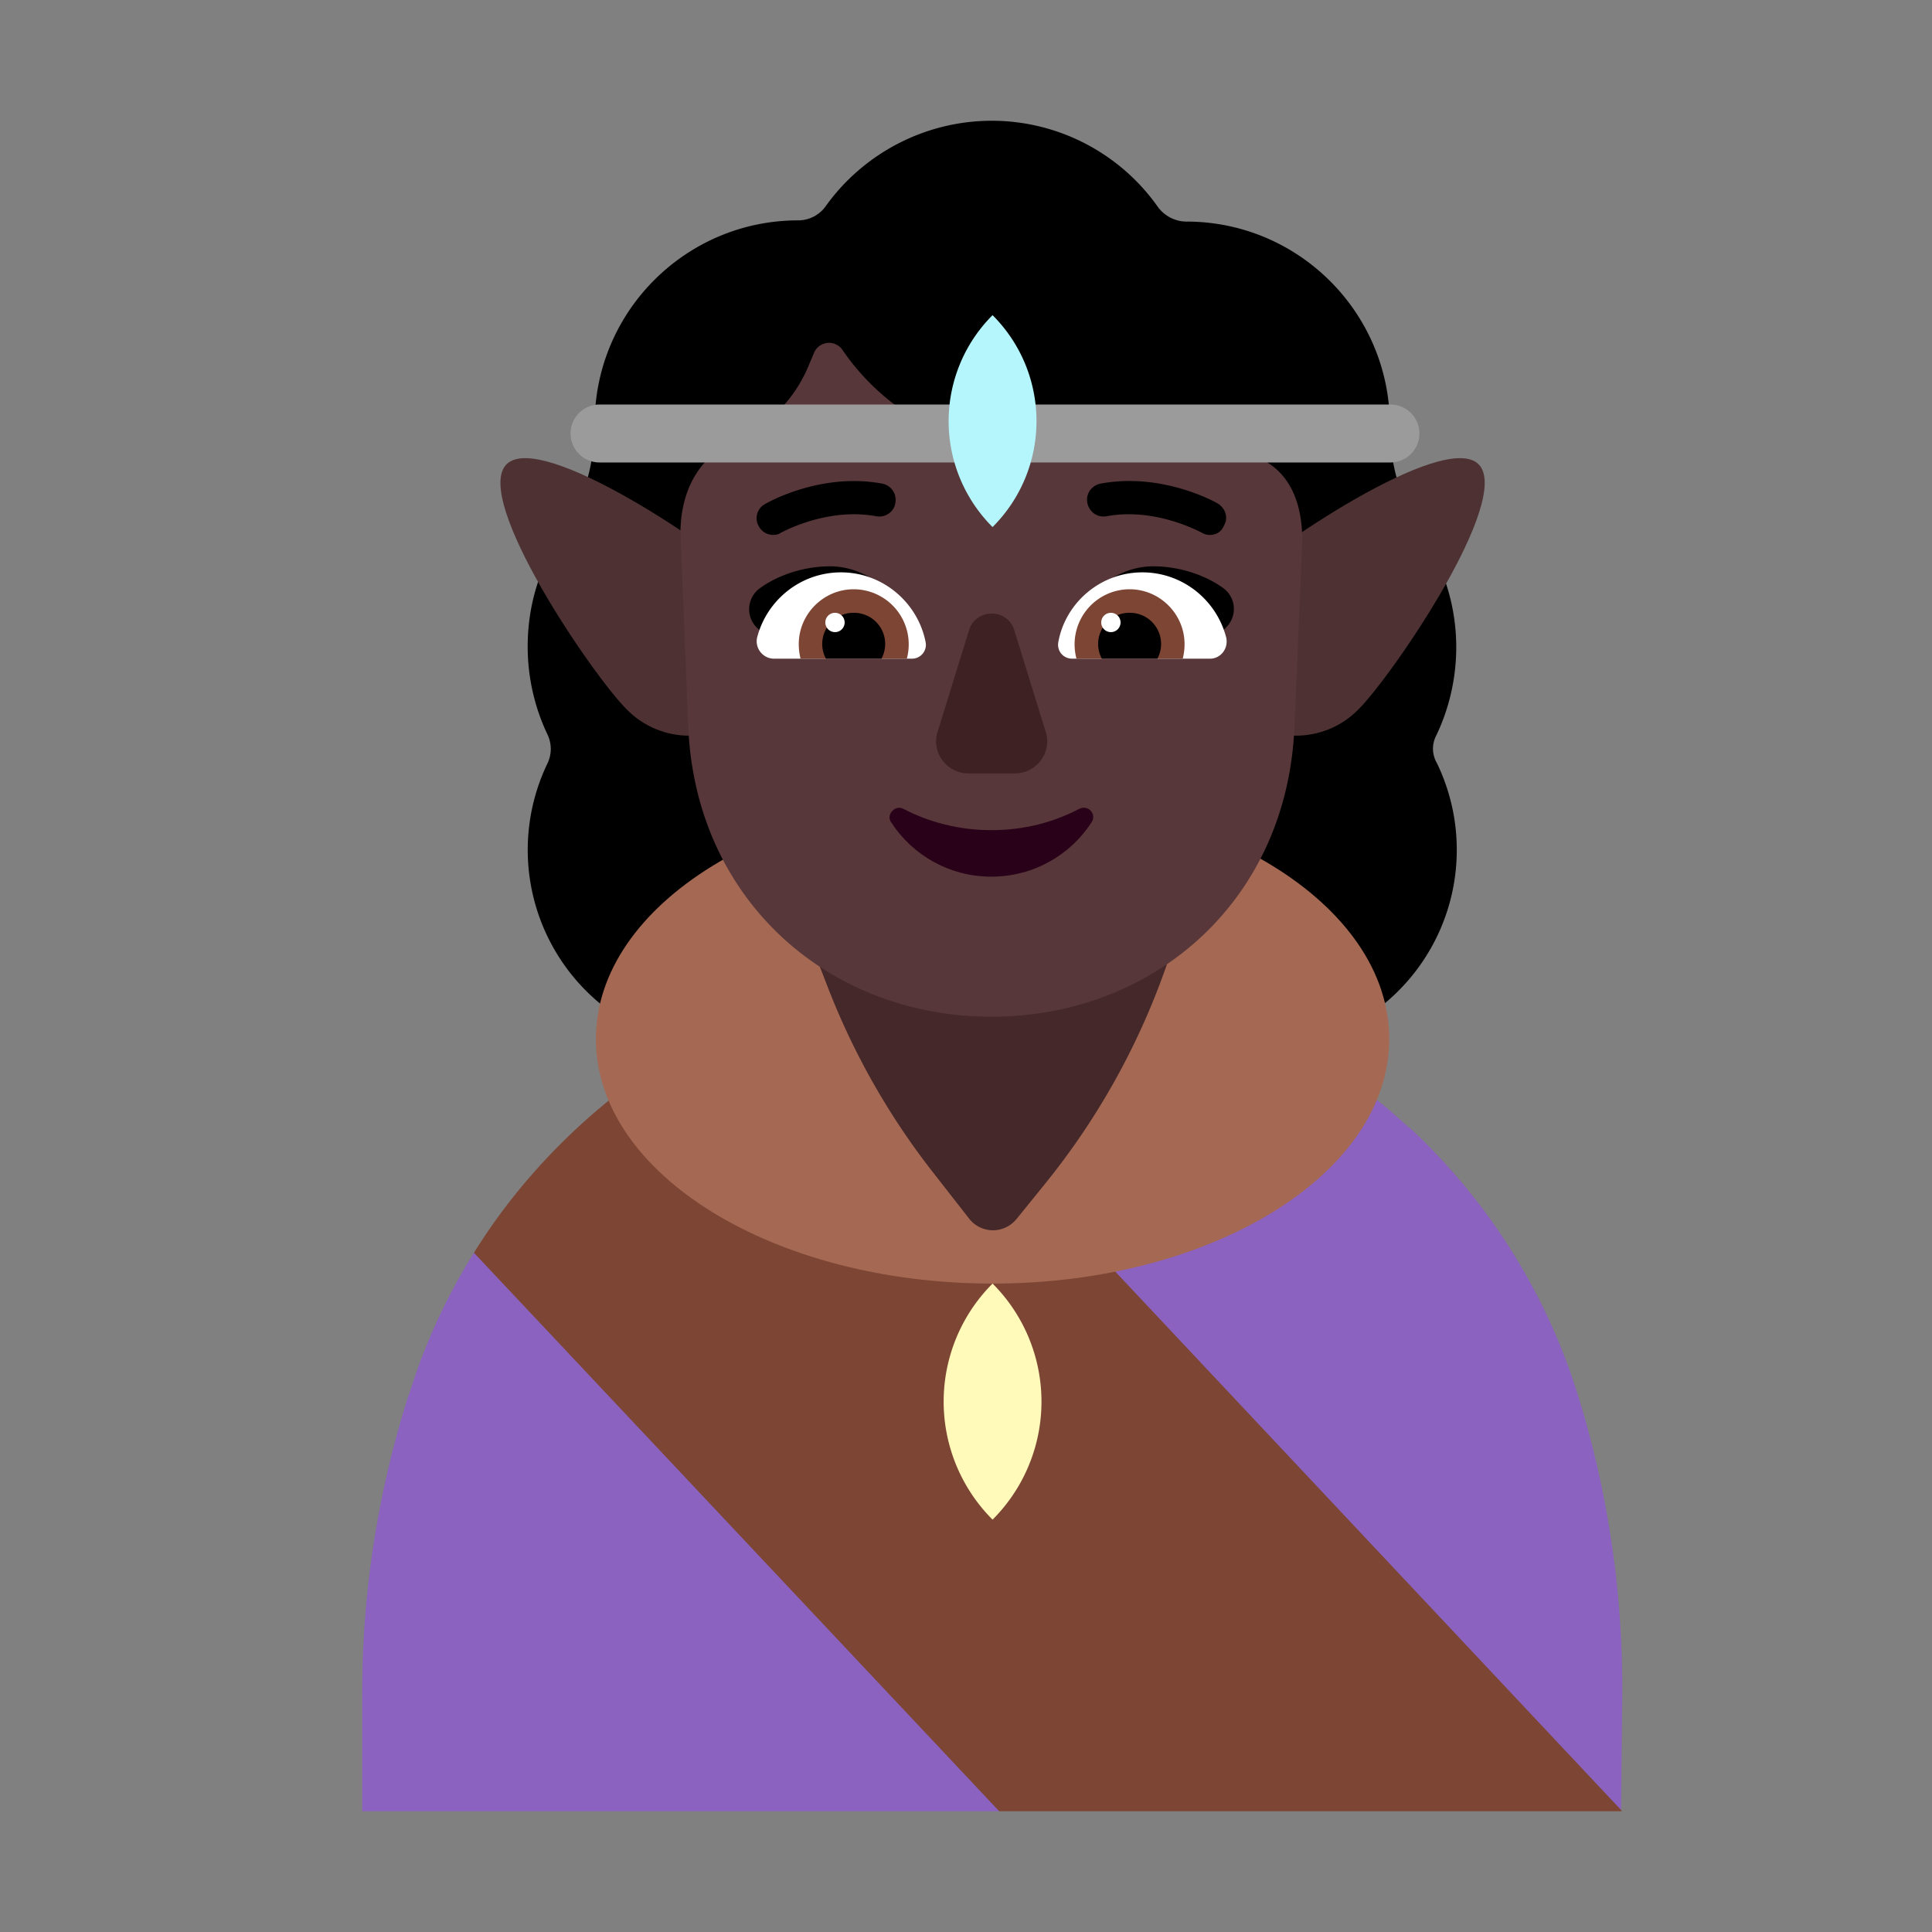 <svg width="32" height="32" fill="none" xmlns="http://www.w3.org/2000/svg"><rect width="100%" height="100%" fill="#808080" stroke="none"/><path d="M23.79 12.18c.21-.44.33-.94.33-1.46 0-.69-.21-1.33-.56-1.86-.36-.54-.54-1.17-.54-1.81v-.01c0-1.86-1.51-3.37-3.37-3.37-.18 0-.36-.09-.47-.24A3.368 3.368 0 0 0 16.43 2c-1.13 0-2.14.56-2.75 1.41a.56.56 0 0 1-.46.24c-1.86 0-3.37 1.51-3.37 3.37v.01c0 .65-.18 1.28-.54 1.81-.37.54-.57 1.18-.57 1.87 0 .52.12 1.02.33 1.46.07.15.07.32 0 .47a3.303 3.303 0 0 0 2.97 4.74h8.79a3.303 3.303 0 0 0 2.97-4.74.471.471 0 0 1-.01-.46Z" fill="#000"/><path d="M12.45 9.68c.57.57.57 1.5 0 2.07-.57.58-1.5.58-2.07 0-.57-.57-2.56-3.49-1.99-4.06.57-.57 3.49 1.42 4.06 1.99ZM20.43 9.68c-.57.57-.57 1.5 0 2.07.57.58 1.5.58 2.07 0 .57-.57 2.56-3.49 1.99-4.06-.57-.57-3.49 1.42-4.06 1.99Z" fill="#4E3233"/><path d="m26.85 29.98-8.686-5.31-4.184-8.39a10.1 10.1 0 0 1 2.47-.31c2.62 0 5.06 1.01 6.89 2.71v-.01c1.27 1.18 2.25 2.69 2.79 4.42.5 1.6.75 3.28.74 4.96l-.02 1.93ZM16.55 30H6v-1.98c0-1.66.26-3.31.76-4.89l.03-.08a9.912 9.912 0 0 1 1.06-2.3l5.949 3.526L16.55 30Z" fill="#8B62BF"/><path d="m13.98 16.28 12.88 13.71V30H16.55l-8.7-9.25c.47-.76 1.04-1.44 1.68-2.04 1.25-1.17 2.77-2.01 4.45-2.43Z" fill="#7D4533"/><path d="M16.44 21.26c3.629 0 6.57-1.813 6.57-4.05s-2.941-4.05-6.57-4.05c-3.628 0-6.57 1.813-6.57 4.05s2.942 4.05 6.57 4.05Z" fill="#A56953"/><path d="M16.835 20.192a.5.5 0 0 1-.782-.006l-.602-.771a12 12 0 0 1-1.738-3.058L13.3 15.29h6.27l-.278.784a11.999 11.999 0 0 1-1.988 3.54l-.468.578Z" fill="#452829"/><path d="M16.44 25.17a2.764 2.764 0 0 1 0-3.91 2.764 2.764 0 0 1 0 3.91Z" fill="#FFF9BA"/><path d="M20.43 7.49h-3.26c-1.29 0-2.5-.64-3.22-1.7a.27.27 0 0 0-.47.06l-.08.19c-.23.57-.67 1.01-1.21 1.25-.03.02-.07.03-.1.05-.24.12-.8.49-.82 1.46l.13 3.24c.12 2.87 2.33 4.8 5.02 4.8 2.69 0 4.9-1.92 5.02-4.8l.13-3.08c0-1.37-.95-1.46-1.14-1.47Z" fill="#573739"/><path d="M13.75 9.38c.57 0 1.05.4 1.34.85-.222.066-.44.13-.656.191-.466.134-.923.265-1.394.429l-.49-.44a.43.43 0 0 1 .04-.67c.32-.23.75-.36 1.16-.36ZM19.1 9.38c-.57 0-1.05.4-1.34.85.213.064.421.124.627.184.472.136.933.269 1.413.436l.49-.44c.21-.19.19-.51-.03-.67-.32-.23-.75-.36-1.16-.36Z" fill="#000"/><path d="M12.54 10.56c.16-.62.72-1.08 1.39-1.08.69 0 1.27.5 1.4 1.15a.23.23 0 0 1-.23.28h-2.28c-.18 0-.32-.17-.28-.35ZM20.31 10.56c-.16-.62-.72-1.08-1.39-1.08-.69 0-1.27.5-1.39 1.15-.03.15.08.28.23.28h2.28c.18 0 .31-.17.27-.35Z" fill="#fff"/><path d="M13.23 10.67c0-.5.41-.91.91-.91a.913.913 0 0 1 .88 1.15h-1.76a.986.986 0 0 1-.03-.24ZM19.62 10.67c0-.5-.41-.91-.91-.91a.913.913 0 0 0-.88 1.15h1.76c.02-.08.03-.16.03-.24Z" fill="#7D4533"/><path d="M14.14 10.15a.516.516 0 0 1 .46.76h-.92a.516.516 0 0 1 .46-.76ZM18.71 10.15a.516.516 0 0 0-.46.76h.92a.516.516 0 0 0-.46-.76Z" fill="#000"/><path d="M13.99 10.31a.16.16 0 1 1-.32 0 .16.16 0 0 1 .32 0ZM18.56 10.31a.16.16 0 1 1-.32 0 .16.16 0 0 1 .32 0Z" fill="#fff"/><path d="M16.42 13.75c-.53 0-1.03-.13-1.45-.35-.14-.08-.3.09-.21.22.35.54.96.9 1.66.9s1.31-.36 1.66-.9c.09-.14-.06-.3-.21-.22-.42.22-.91.35-1.45.35Z" fill="#290118"/><path d="m16.05 10.44-.52 1.68c-.11.34.15.69.51.69h.77c.36 0 .62-.35.51-.69l-.52-1.68c-.11-.37-.64-.37-.75 0Z" fill="#3D2123"/><path d="M19.9 8.82c.05.03.09.04.14.04.1 0 .19-.05.23-.15.08-.13.03-.29-.1-.37-.03-.02-.92-.52-1.94-.33-.15.03-.25.17-.22.32s.17.25.32.22c.75-.137 1.432.202 1.552.261a.447.447 0 0 0 .018.009ZM12.57 8.72c.05.09.14.14.24.14.04 0 .09-.01.13-.04l.019-.009c.12-.06.802-.398 1.551-.261.15.03.3-.07.32-.22a.273.273 0 0 0-.22-.32c-1.02-.19-1.91.32-1.94.34-.13.07-.18.24-.1.37Z" fill="#000"/><path d="M9.45 7.18a.48.48 0 0 1 .48-.48h13.1a.48.48 0 1 1 0 .96H9.93a.48.48 0 0 1-.48-.48Z" fill="#9B9B9B"/><path d="M16.44 8.73a2.48 2.48 0 0 1 0-3.51c.97.97.97 2.54 0 3.51Z" fill="#B4F6FC"/></svg>